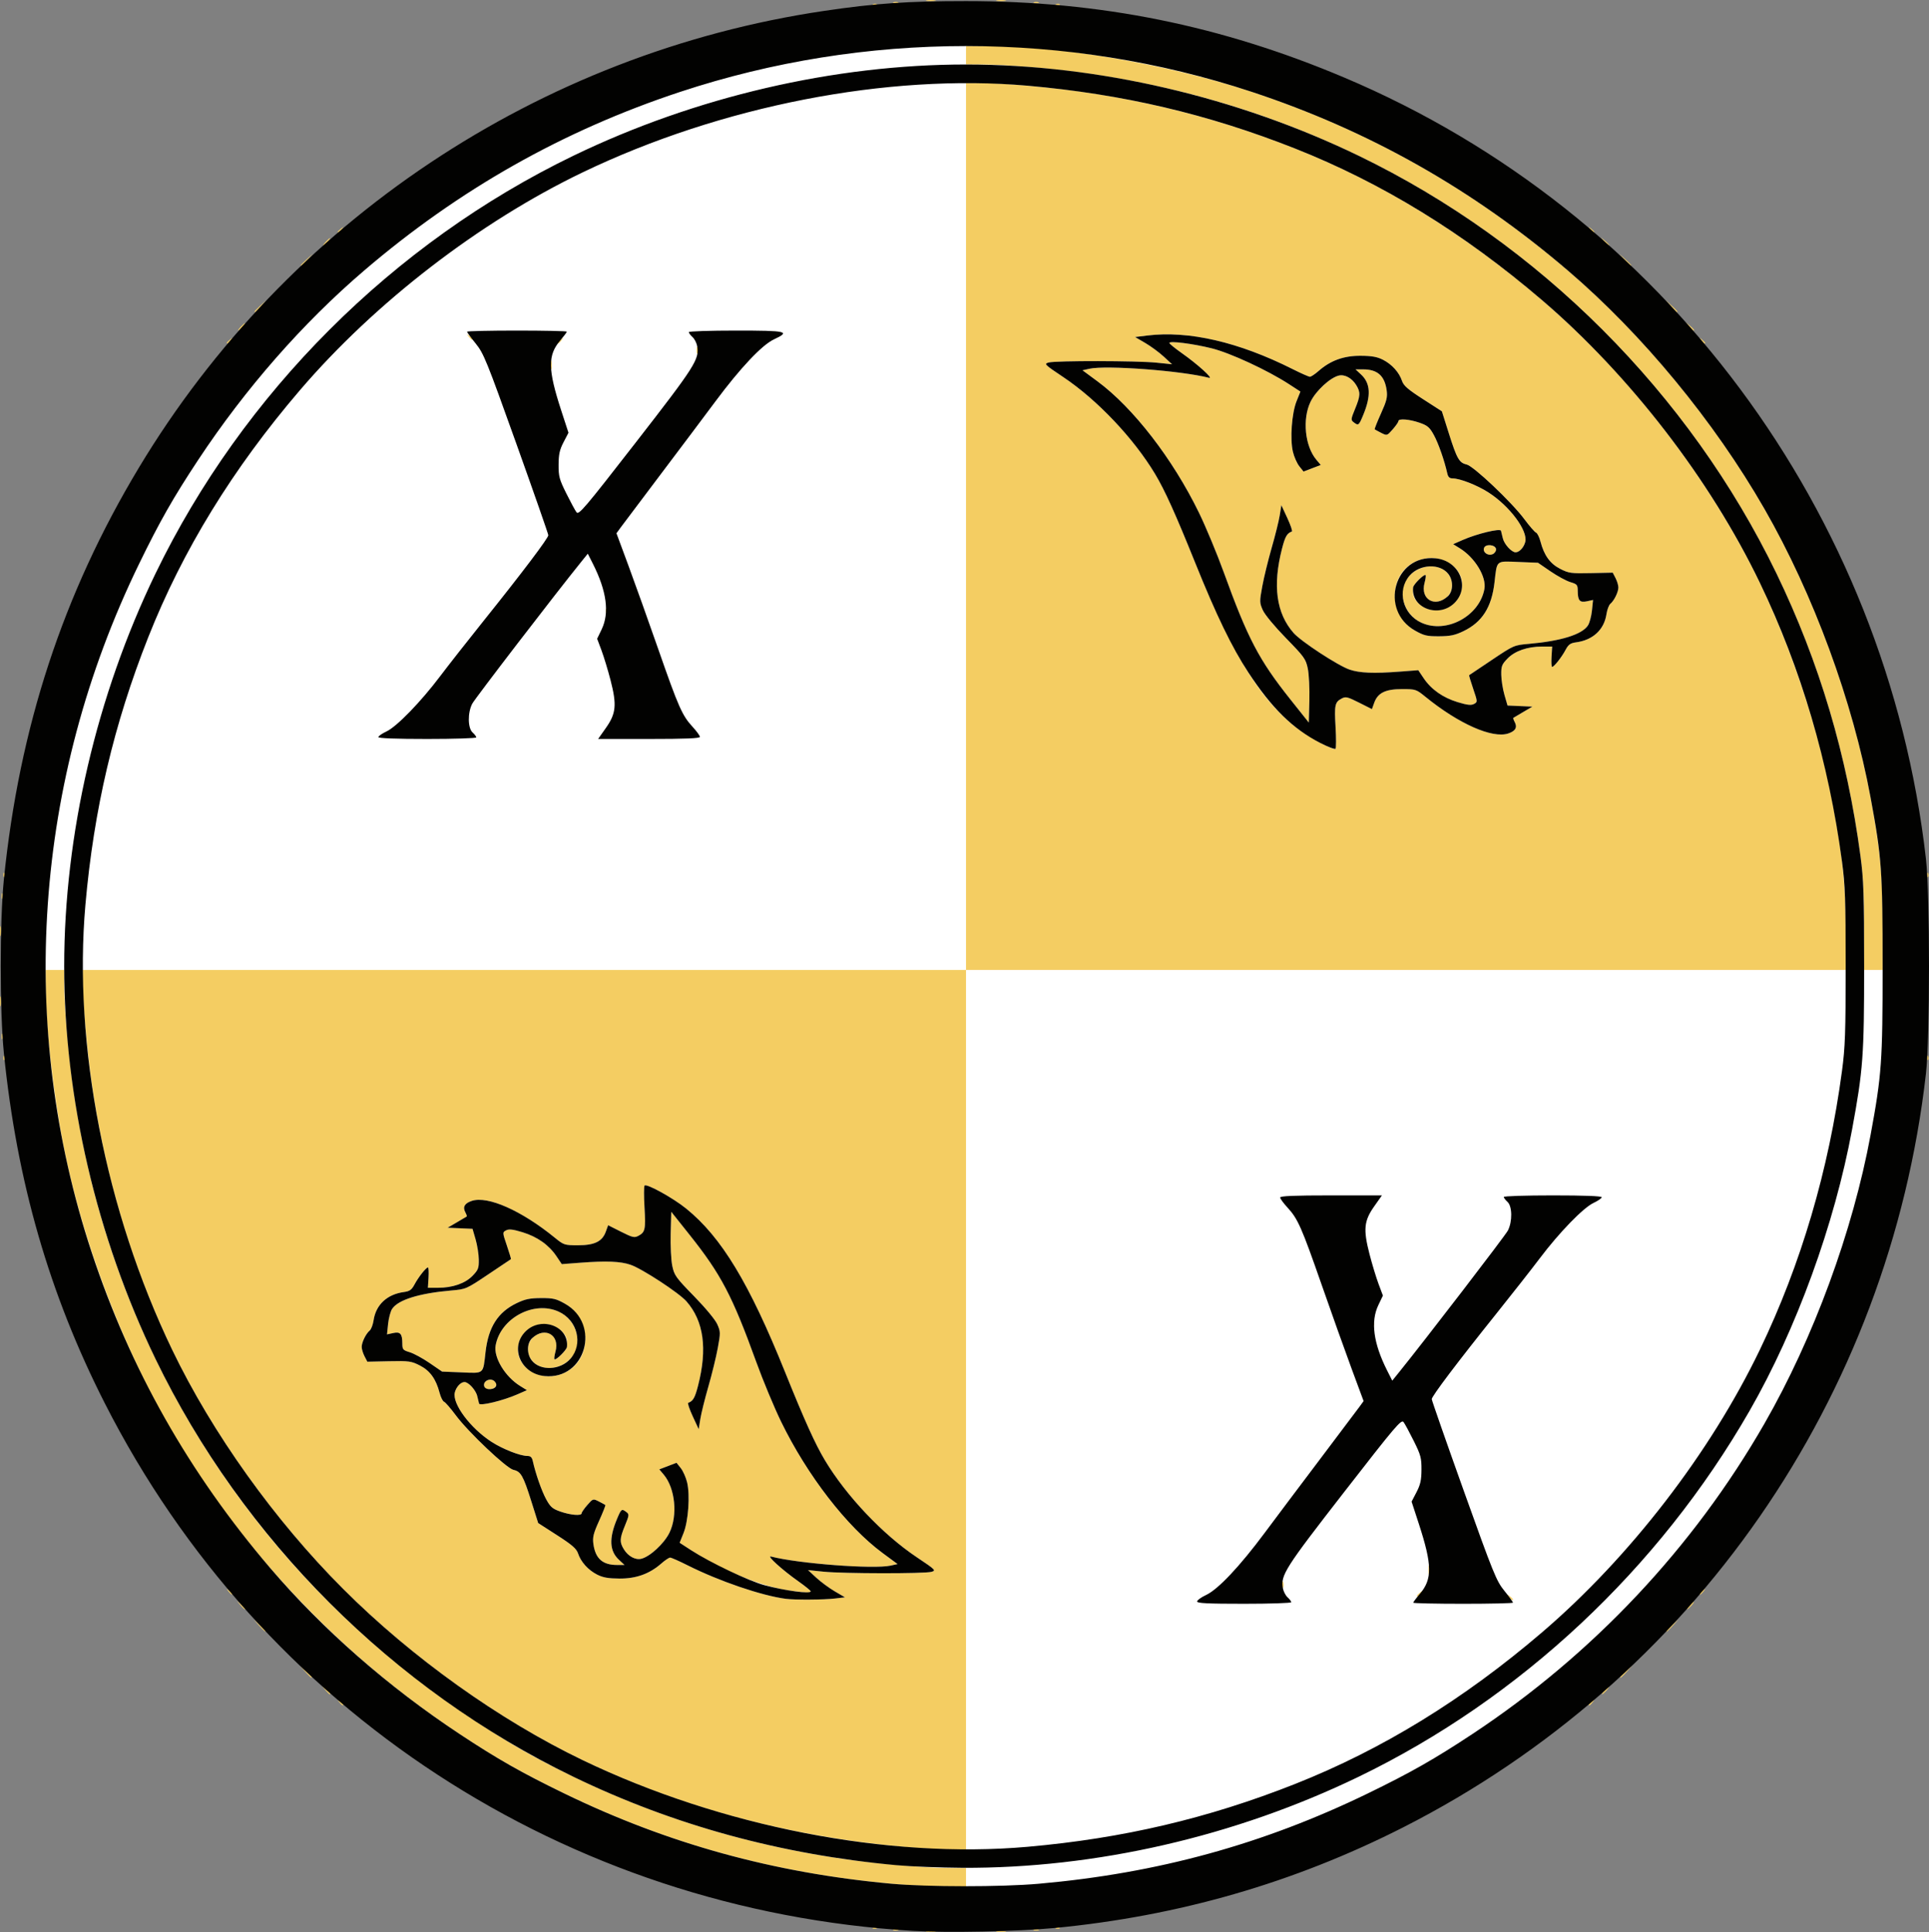 <?xml version="1.0" encoding="UTF-8" standalone="no"?>
<svg
   xmlns:dc="http://purl.org/dc/elements/1.1/"
   xmlns:cc="http://creativecommons.org/ns#"
   xmlns:rdf="http://www.w3.org/1999/02/22-rdf-syntax-ns#"
   xmlns:svg="http://www.w3.org/2000/svg"
   xmlns="http://www.w3.org/2000/svg"
   xmlns:sodipodi="http://sodipodi.sourceforge.net/DTD/sodipodi-0.dtd"
   xmlns:inkscape="http://www.inkscape.org/namespaces/inkscape"
   version="1.1"
   id="svg2"
   width="1043.825"
   height="1045.612"
   viewBox="0 0 1043.825 1045.612"
   sodipodi:docname="Goldenrock.svg"
   inkscape:version="1.0.1 (3bc2e813f5, 2020-09-07)">
  <rect x="0" y="0" width="1043.825" height="1045.612" fill="#808080" stroke="none"/>
  <defs
     id="defs6" />
  <sodipodi:namedview
     pagecolor="#ffffff"
     bordercolor="#666666"
     borderopacity="1"
     objecttolerance="10"
     gridtolerance="10"
     guidetolerance="10"
     inkscape:pageopacity="0"
     inkscape:pageshadow="2"
     inkscape:window-width="1920"
     inkscape:window-height="1057"
     id="namedview4"
     showgrid="false"
     inkscape:pagecheckerboard="true"
     inkscape:zoom="0.49"
     inkscape:cx="519.72764"
     inkscape:cy="511.8845"
     inkscape:window-x="-8"
     inkscape:window-y="-8"
     inkscape:window-maximized="1"
     inkscape:current-layer="g10" />
  <g
     inkscape:groupmode="layer"
     inkscape:label="Image"
     id="g10"
     transform="translate(-230.272,-238.115)">
    <circle
       style="fill:#ffffff;fill-rule:evenodd"
       id="path20"
       cx="753"
       cy="763"
       r="507.898" />
    <g
       id="g14">
      <path
         style="fill:#f4cd62"
         d="m 731.75,1283.294 c 1.238,-0.238 3.263,-0.238 4.5,0 1.238,0.238 0.225,0.433 -2.25,0.433 -2.475,0 -3.487,-0.195 -2.25,-0.433 z m 38,0 c 1.238,-0.238 3.263,-0.238 4.5,0 1.238,0.238 0.225,0.433 -2.25,0.433 -2.475,0 -3.487,-0.195 -2.25,-0.433 z m -56,-0.957 c 0.688,-0.277 1.812,-0.277 2.5,0 0.688,0.277 0.125,0.504 -1.25,0.504 -1.375,0 -1.938,-0.227 -1.25,-0.504 z m 76,0 c 0.688,-0.277 1.812,-0.277 2.5,0 0.688,0.277 0.125,0.504 -1.25,0.504 -1.375,0 -1.938,-0.227 -1.25,-0.504 z m -86.938,-1.021 c 0.722,-0.289 1.584,-0.253 1.917,0.079 0.332,0.332 -0.258,0.569 -1.312,0.525 -1.165,-0.048 -1.402,-0.285 -0.604,-0.604 z m 99,0 c 0.722,-0.289 1.584,-0.253 1.917,0.079 0.332,0.332 -0.258,0.569 -1.312,0.525 -1.165,-0.048 -1.402,-0.285 -0.604,-0.604 z M 712.5,1257.477 c -63.696,-5.85 -120.995,-21.675 -177,-48.883 -23.016,-11.182 -36.098,-18.615 -56.5,-32.106 C 413.793,1133.372 359.491,1075.655 320.949,1008.5 295.414,964.006 274.502,908.132 264.575,857.875 259.192,830.617 255.015,793.685 255.005,773.25 L 255,763 h 5 5 l 0.005,8.75 c 0.007,11.417 2.442,38.775 5.027,56.466 20.554,140.687 97.518,261.95 215.968,340.273 20.091,13.285 33.573,20.978 54.5,31.1 45.718,22.113 94.167,36.912 145.284,44.38 18.254,2.667 45.159,5.02 57.466,5.027 l 9.75,0.01 v 5 5 l -13.25,-0.118 c -7.287,-0.065 -19.55,-0.697 -27.25,-1.404 z m 6,-20 c -61.783,-5.675 -120.222,-21.516 -173,-46.897 -45.128,-21.702 -92.456,-55.537 -129.5,-92.581 C 378.956,1060.956 345.121,1013.628 323.419,968.5 302.19,924.355 287.36,875.382 280.032,825.216 277.583,808.457 275.012,780.341 275.005,770.25 L 275,763 H 514 753 V 523 283 l 8.25,0.005 c 10.973,0.007 38.573,2.485 55.966,5.027 50.166,7.329 99.139,22.158 143.284,43.388 45.128,21.702 92.456,55.537 129.5,92.581 37.044,37.044 70.879,84.372 92.581,129.5 17.927,37.279 32.407,81.627 39.907,122.223 5.037,27.269 6.513,42.08 6.513,65.394 v 21.884 H 991 753 V 1001 1239 l -10.25,-0.118 c -5.638,-0.065 -16.55,-0.697 -24.25,-1.404 z m -36.5,-134.326 5.5,-0.651 -5.5,-3.222 c -3.025,-1.772 -7.525,-5.088 -10,-7.37 l -4.5,-4.147 8.5,0.87 c 10.439,1.068 54.458,1.131 58.268,0.083 2.645,-0.727 2.29,-1.081 -7.93,-7.915 -18.33,-12.257 -38.09,-33.12 -49.675,-52.448 -5.253,-8.764 -11.015,-21.517 -21.618,-47.85 -19.354,-48.065 -34.348,-72.856 -53.422,-88.327 -7.174,-5.819 -21.531,-13.75 -22.578,-12.473 -0.361,0.44 -0.369,5.75 -0.018,11.8 0.691,11.925 0.372,13.414 -3.298,15.378 -2.167,1.16 -3.174,0.923 -9.404,-2.215 l -6.977,-3.513 -1.264,3.494 c -1.923,5.318 -6.097,7.35 -15.084,7.341 -7.283,-0.007 -7.644,-0.125 -12.5,-4.08 -18.023,-14.683 -36.275,-22.785 -44.908,-19.936 -3.916,1.292 -5.053,3.299 -3.507,6.188 0.593,1.107 0.928,2.12 0.746,2.25 -0.182,0.13 -2.581,1.554 -5.331,3.164 l -5,2.928 6.735,0.295 6.735,0.295 1.657,5.698 c 0.911,3.134 1.691,8.054 1.732,10.933 0.067,4.659 -0.302,5.624 -3.365,8.784 -4.015,4.143 -10.812,6.495 -18.769,6.495 h -5.411 l 0.343,-5.501 c 0.188,-3.026 0.045,-5.501 -0.319,-5.5 -1.023,0.002 -5.127,5.198 -7.258,9.189 -1.567,2.935 -2.615,3.688 -5.713,4.103 -9.1,1.221 -15.168,6.854 -16.427,15.25 -0.362,2.417 -1.315,4.939 -2.116,5.604 C 428.278,959.844 426,964.508 426,967 c 0,1.155 0.686,3.426 1.525,5.048 l 1.525,2.949 11.725,-0.248 c 10.871,-0.23 12.09,-0.062 16.725,2.311 5.458,2.793 8.697,7.287 10.65,14.776 0.622,2.384 1.706,4.556 2.409,4.826 0.703,0.27 3.57,3.572 6.37,7.338 6.807,9.154 27.463,28.709 31.19,29.527 4.002,0.879 5.274,3.106 9.599,16.805 l 3.781,11.975 10.245,6.597 c 8.165,5.258 10.467,7.262 11.336,9.872 1.53,4.592 5.457,8.948 10.295,11.417 3.142,1.603 6.03,2.116 12.124,2.151 9.069,0.052 16.234,-2.537 22.678,-8.194 1.973,-1.732 4.099,-3.149 4.727,-3.149 0.627,0 4.843,1.862 9.368,4.138 17.123,8.613 40.138,16.47 53.228,18.172 4.892,0.636 20.578,0.542 26.5,-0.159 z m -23.678,-4.209 c -15.187,-1.978 -36.893,-10.781 -54.053,-21.921 l -6.231,-4.045 2.095,-5.238 c 2.609,-6.523 3.602,-20.506 1.947,-27.405 -0.65,-2.711 -2.206,-6.212 -3.456,-7.781 l -2.274,-2.852 -4.656,1.778 -4.656,1.778 2.39,2.841 c 6.215,7.386 7.664,22.106 3.095,31.444 -2.86,5.845 -10.475,12.906 -15.197,14.092 -3.212,0.806 -7.164,-1.332 -9.486,-5.133 -2.386,-3.905 -2.293,-5.784 0.641,-12.921 2.274,-5.531 2.322,-6.006 0.726,-7.218 -2.558,-1.944 -2.763,-1.788 -5.126,3.889 -4.336,10.421 -4.004,17.153 1.081,21.902 l 3.048,2.848 h -4.059 c -7.816,0 -11.705,-3.454 -12.788,-11.357 -0.502,-3.665 5.2e-4,-5.7 3.109,-12.584 2.039,-4.517 3.555,-8.345 3.367,-8.508 -0.187,-0.163 -1.764,-1.02 -3.504,-1.905 -3.148,-1.6 -3.178,-1.591 -6.25,1.908 -1.698,1.934 -3.087,3.95 -3.087,4.481 0,1.486 -5.945,1.004 -11.5,-0.933 -4.259,-1.484 -5.397,-2.47 -7.68,-6.642 -2.449,-4.476 -5.717,-13.816 -7.248,-20.71 -0.452,-2.036 -1.214,-2.75 -2.935,-2.75 -3.88,0 -13.146,-3.624 -19.252,-7.53 -11.54,-7.382 -21.531,-20.767 -20.014,-26.813 0.756,-3.012 3.209,-5.657 5.246,-5.657 2.205,0 6.216,4.439 6.926,7.664 0.343,1.56 0.783,3.36 0.976,4 0.432,1.43 12.92,-1.581 20.699,-4.99 l 5.175,-2.268 -3.627,-2.241 c -8.2,-5.068 -14.48,-15.475 -13.284,-22.017 2.693,-14.739 20.657,-24.355 34.096,-18.251 7.033,3.194 11.35,11.341 9.954,18.784 -1.482,7.901 -10.786,13.469 -18.807,11.254 -10.015,-2.765 -10.423,-16.001 -0.569,-18.446 5.712,-1.417 9.509,3.515 7.713,10.02 -0.559,2.023 -0.801,3.894 -0.538,4.156 0.748,0.748 6.55,-4.991 6.738,-6.665 0.424,-3.793 -0.264,-5.922 -2.703,-8.361 -7.562,-7.562 -20.575,-4.006 -23.373,6.387 -3.2,11.883 10.464,21.508 23.478,16.538 15.923,-6.081 16.859,-29.287 1.53,-37.936 -4.825,-2.722 -6.417,-3.097 -13,-3.062 -6.071,0.033 -8.585,0.562 -13.184,2.777 -10.121,4.876 -15.251,12.939 -16.792,26.397 -1.399,12.22 -0.603,11.54 -12.923,11.04 L 469.5,980.351 l -6.783,-4.646 c -3.731,-2.555 -8.568,-5.18 -10.75,-5.834 -3.661,-1.097 -3.968,-1.466 -3.982,-4.78 -0.022,-5.233 -1.108,-6.443 -5.011,-5.586 l -3.276,0.72 0.587,-5.69 c 0.323,-3.13 1.298,-6.775 2.166,-8.1 3.223,-4.918 14.618,-8.465 32.05,-9.976 7.931,-0.687 8.104,-0.763 20,-8.736 6.6,-4.424 12.112,-8.12 12.248,-8.214 0.136,-0.094 -0.849,-3.396 -2.189,-7.337 -2.424,-7.127 -2.426,-7.172 -0.424,-8.244 1.54,-0.824 3.626,-0.588 8.873,1.006 7.966,2.419 14.28,6.875 18.366,12.959 l 2.891,4.304 10.118,-0.766 c 14.023,-1.062 21.588,-0.756 27.039,1.094 6.246,2.121 26.272,15.221 30.323,19.835 9.359,10.662 11.41,25.602 6.263,45.612 -1.697,6.597 -2.707,8.36 -5.319,9.283 -0.446,0.158 0.646,3.427 2.426,7.266 l 3.237,6.98 0.882,-5.5 c 0.485,-3.025 2.446,-10.929 4.358,-17.564 1.912,-6.635 4.197,-15.989 5.078,-20.786 1.525,-8.305 1.512,-8.923 -0.274,-12.936 -1.086,-2.439 -6.366,-8.812 -12.534,-15.129 -9.918,-10.157 -10.739,-11.303 -11.818,-16.5 -0.638,-3.072 -1.021,-10.901 -0.852,-17.399 l 0.308,-11.814 10,12.563 c 16.929,21.268 23.048,32.937 35.948,68.566 3.684,10.175 9.769,24.8 13.521,32.5 14.18,29.1 35.545,56.733 54.925,71.041 l 8.071,5.959 -3.733,0.834 c -9.078,2.028 -49.857,-1.06 -64.733,-4.903 -2.681,-0.693 6.092,7.268 14.693,13.332 3.696,2.606 6.74,5.075 6.763,5.488 0.05,0.868 -2.073,0.807 -10.635,-0.308 z M 492.332,988.422 c -0.94,-2.451 2.325,-4.676 4.867,-3.316 2.734,1.463 1.845,4.329 -1.463,4.711 -1.873,0.216 -2.956,-0.228 -3.404,-1.395 z M 952.974,631.5 c -0.691,-11.925 -0.372,-13.414 3.298,-15.378 2.167,-1.16 3.174,-0.923 9.404,2.215 l 6.977,3.513 1.264,-3.494 c 1.923,-5.318 6.097,-7.35 15.084,-7.341 7.283,0.007 7.644,0.125 12.5,4.08 18.023,14.683 36.275,22.785 44.908,19.936 3.916,-1.292 5.053,-3.299 3.507,-6.188 -0.593,-1.107 -0.928,-2.12 -0.746,-2.25 0.182,-0.13 2.581,-1.554 5.331,-3.164 l 5,-2.928 -6.735,-0.295 -6.735,-0.295 -1.657,-5.698 c -0.911,-3.134 -1.691,-8.054 -1.732,-10.933 -0.067,-4.659 0.302,-5.624 3.365,-8.784 4.015,-4.142 10.812,-6.495 18.769,-6.495 h 5.411 l -0.343,5.501 c -0.188,3.026 -0.045,5.501 0.319,5.5 1.023,-0.002 5.127,-5.198 7.258,-9.189 1.567,-2.935 2.615,-3.688 5.713,-4.103 9.1,-1.221 15.168,-6.854 16.427,-15.25 0.362,-2.417 1.315,-4.939 2.116,-5.604 2.047,-1.699 4.325,-6.363 4.325,-8.855 0,-1.155 -0.686,-3.426 -1.525,-5.048 l -1.525,-2.949 -11.725,0.248 c -10.871,0.23 -12.089,0.062 -16.725,-2.311 -5.458,-2.793 -8.697,-7.287 -10.65,-14.776 -0.622,-2.384 -1.706,-4.556 -2.409,-4.826 -0.703,-0.27 -3.57,-3.572 -6.37,-7.338 -6.807,-9.154 -27.463,-28.709 -31.19,-29.527 -4.002,-0.879 -5.274,-3.106 -9.599,-16.805 l -3.781,-11.975 -10.245,-6.597 c -8.165,-5.257 -10.467,-7.262 -11.336,-9.872 -1.53,-4.592 -5.457,-8.948 -10.295,-11.417 -3.142,-1.604 -6.03,-2.116 -12.124,-2.151 -9.069,-0.052 -16.234,2.537 -22.678,8.194 C 941.85,440.583 939.723,442 939.096,442 c -0.627,0 -4.843,-1.862 -9.368,-4.139 C 900.53,423.175 873.429,416.924 851,419.701 l -6.5,0.805 5.5,3.219 c 3.025,1.771 7.525,5.086 10,7.367 l 4.5,4.147 -8.5,-0.87 c -10.439,-1.068 -54.458,-1.131 -58.268,-0.084 -2.645,0.727 -2.29,1.081 7.93,7.915 18.33,12.257 38.09,33.12 49.675,52.448 5.253,8.765 11.015,21.517 21.618,47.851 19.354,48.065 34.348,72.856 53.422,88.327 7.174,5.819 21.531,13.75 22.578,12.473 0.361,-0.44 0.369,-5.75 0.018,-11.8 z M 928.5,616.566 C 911.571,595.298 905.452,583.629 892.552,548 c -3.684,-10.175 -9.769,-24.8 -13.521,-32.5 -14.18,-29.1 -35.545,-56.733 -54.925,-71.041 l -8.071,-5.959 3.733,-0.834 c 9.078,-2.028 49.857,1.061 64.733,4.903 2.681,0.693 -6.092,-7.268 -14.693,-13.332 -3.696,-2.606 -6.74,-5.088 -6.763,-5.516 -0.07,-1.263 12.718,0.355 22.957,2.905 10.032,2.498 30.163,11.832 41.731,19.348 l 6.231,4.048 -2.095,5.238 c -2.609,6.523 -3.602,20.506 -1.947,27.405 0.65,2.711 2.206,6.212 3.456,7.781 l 2.274,2.852 4.656,-1.778 4.656,-1.778 -2.39,-2.84 c -6.215,-7.386 -7.664,-22.106 -3.095,-31.444 2.86,-5.845 10.475,-12.906 15.197,-14.092 3.212,-0.806 7.164,1.332 9.486,5.133 2.386,3.905 2.293,5.784 -0.641,12.921 -2.274,5.531 -2.322,6.006 -0.726,7.218 2.558,1.944 2.763,1.788 5.126,-3.889 4.336,-10.421 4.004,-17.153 -1.081,-21.902 L 963.788,438 h 4.059 c 7.816,0 11.705,3.454 12.788,11.357 0.502,3.665 -5.2e-4,5.7 -3.109,12.584 -2.039,4.517 -3.555,8.345 -3.367,8.509 0.187,0.163 1.764,1.02 3.504,1.905 3.148,1.6 3.178,1.591 6.25,-1.908 1.698,-1.934 3.087,-3.95 3.087,-4.481 0,-1.486 5.945,-1.004 11.5,0.933 4.258,1.484 5.397,2.469 7.68,6.642 2.449,4.476 5.717,13.816 7.247,20.71 0.452,2.036 1.214,2.75 2.935,2.75 3.881,0 13.146,3.624 19.252,7.53 11.54,7.382 21.531,20.768 20.014,26.813 -0.756,3.012 -3.209,5.657 -5.246,5.657 -2.205,0 -6.216,-4.439 -6.926,-7.664 -0.343,-1.56 -0.783,-3.36 -0.976,-4 -0.432,-1.43 -12.92,1.581 -20.699,4.99 l -5.175,2.268 3.627,2.241 c 8.2,5.068 14.48,15.475 13.284,22.017 -2.693,14.739 -20.657,24.355 -34.096,18.251 -7.033,-3.194 -11.35,-11.341 -9.954,-18.784 1.482,-7.901 10.786,-13.469 18.807,-11.254 10.015,2.765 10.423,16.001 0.569,18.446 -5.712,1.417 -9.509,-3.515 -7.713,-10.02 0.559,-2.023 0.801,-3.894 0.538,-4.156 -0.749,-0.748 -6.55,4.991 -6.738,6.665 -0.424,3.791 0.263,5.921 2.693,8.351 7.572,7.572 20.583,4.024 23.384,-6.377 3.2,-11.883 -10.464,-21.508 -23.478,-16.538 -15.923,6.081 -16.859,29.287 -1.53,37.936 4.825,2.722 6.417,3.097 13,3.062 6.071,-0.033 8.585,-0.562 13.184,-2.777 10.121,-4.876 15.251,-12.939 16.792,-26.397 1.399,-12.22 0.603,-11.54 12.923,-11.04 l 10.602,0.43 6.783,4.646 c 3.731,2.555 8.568,5.18 10.75,5.834 3.66,1.097 3.968,1.466 3.982,4.78 0.022,5.233 1.108,6.443 5.011,5.586 l 3.276,-0.72 -0.587,5.69 c -0.323,3.13 -1.298,6.775 -2.166,8.1 -3.223,4.918 -14.618,8.465 -32.05,9.976 -7.931,0.687 -8.104,0.763 -20,8.736 -6.6,4.424 -12.111,8.12 -12.248,8.214 -0.136,0.094 0.849,3.396 2.189,7.337 2.424,7.127 2.426,7.172 0.424,8.244 -1.54,0.824 -3.626,0.588 -8.873,-1.006 -7.966,-2.419 -14.28,-6.875 -18.366,-12.959 l -2.891,-4.304 -10.118,0.766 c -14.023,1.062 -21.588,0.756 -27.039,-1.094 -6.246,-2.121 -26.272,-15.221 -30.323,-19.835 -9.359,-10.662 -11.41,-25.602 -6.263,-45.612 1.697,-6.597 2.707,-8.36 5.319,-9.283 0.446,-0.158 -0.646,-3.427 -2.426,-7.266 L 923.648,511.5 922.766,517 c -0.485,3.025 -2.446,10.929 -4.358,17.564 -1.912,6.635 -4.197,15.989 -5.078,20.786 -1.525,8.305 -1.512,8.923 0.274,12.936 1.086,2.439 6.366,8.812 12.534,15.129 9.918,10.157 10.739,11.303 11.818,16.5 0.638,3.072 1.021,10.901 0.852,17.399 L 938.5,629.128 Z m 105.976,-78.96 c -2.668,-1.951 -1.201,-4.822 2.26,-4.423 3.307,0.382 4.197,3.247 1.463,4.711 -1.39,0.744 -2.42,0.664 -3.723,-0.288 z M 413.872,1159.25 c -1.244,-1.586 -1.208,-1.621 0.378,-0.378 0.963,0.755 1.75,1.542 1.75,1.75 0,0.823 -0.821,0.293 -2.128,-1.372 z M 1090,1160.622 c 0,-0.208 0.787,-0.995 1.75,-1.75 1.586,-1.244 1.621,-1.208 0.378,0.378 -1.306,1.666 -2.128,2.196 -2.128,1.372 z M 406.405,1152.75 404.5,1150.5 l 2.25,1.905 c 1.238,1.048 2.25,2.06 2.25,2.25 0,0.8 -0.805,0.209 -2.595,-1.905 z M 1098.5,1153 c 0.996,-1.1 2.035,-2 2.31,-2 0.275,0 -0.315,0.9 -1.31,2 -0.996,1.1 -2.035,2 -2.31,2 -0.275,0 0.315,-0.9 1.31,-2 z m -703.063,-10.25 -2.937,-3.25 3.25,2.937 c 3.029,2.738 3.71,3.563 2.937,3.563 -0.172,0 -1.635,-1.462 -3.25,-3.25 z M 1107,1145.687 c 0,-0.172 1.462,-1.635 3.25,-3.25 l 3.25,-2.937 -2.937,3.25 c -2.738,3.03 -3.563,3.71 -3.563,2.937 z M 370.437,1117.75 367.5,1114.5 l 3.25,2.937 c 1.788,1.615 3.25,3.078 3.25,3.25 0,0.773 -0.825,0.092 -3.563,-2.937 z M 1132,1120.687 c 0,-0.172 1.462,-1.635 3.25,-3.25 l 3.25,-2.937 -2.937,3.25 c -2.738,3.03 -3.563,3.71 -3.563,2.937 z M 360.405,1106.75 358.5,1104.5 l 2.25,1.905 c 1.238,1.048 2.25,2.06 2.25,2.25 0,0.8 -0.805,0.209 -2.595,-1.905 z M 1144.5,1107 c 0.996,-1.1 2.035,-2 2.31,-2 0.275,0 -0.315,0.9 -1.31,2 -0.996,1.1 -2.035,2 -2.31,2 -0.275,0 0.315,-0.9 1.31,-2 z m -97.628,-4.75 c -1.244,-1.586 -1.208,-1.621 0.378,-0.378 0.963,0.755 1.75,1.542 1.75,1.75 0,0.823 -0.821,0.293 -2.128,-1.372 z M 997,1101.622 c 0,-0.208 0.787,-0.995 1.75,-1.75 1.586,-1.244 1.621,-1.208 0.378,0.378 -1.306,1.666 -2.128,2.196 -2.128,1.372 z M 353.872,1099.25 c -1.244,-1.586 -1.208,-1.621 0.378,-0.378 0.963,0.755 1.75,1.542 1.75,1.75 0,0.823 -0.821,0.293 -2.128,-1.372 z M 1150,1100.622 c 0,-0.208 0.787,-0.995 1.75,-1.75 1.586,-1.244 1.621,-1.208 0.378,0.378 -1.306,1.666 -2.128,2.196 -2.128,1.372 z M 924.195,1095.5 c 0.02,-1.65 0.244,-2.204 0.498,-1.231 0.254,0.973 0.237,2.323 -0.037,3 -0.274,0.677 -0.481,-0.119 -0.461,-1.769 z m 79.057,-8 c 0.011,-2.2 0.216,-2.982 0.455,-1.738 0.239,1.244 0.23,3.044 -0.02,4 -0.25,0.956 -0.446,-0.062 -0.435,-2.262 z M 973.079,954.417 c 0.048,-1.165 0.285,-1.402 0.604,-0.604 0.289,0.722 0.253,1.584 -0.079,1.917 -0.332,0.332 -0.569,-0.258 -0.525,-1.312 z m -741,-144 c 0.048,-1.165 0.285,-1.402 0.604,-0.604 0.289,0.722 0.253,1.584 -0.079,1.917 -0.332,0.332 -0.569,-0.258 -0.525,-1.312 z m 1041,0 c 0.048,-1.165 0.285,-1.402 0.604,-0.604 0.289,0.722 0.253,1.584 -0.079,1.917 -0.332,0.332 -0.569,-0.258 -0.525,-1.312 z M 231.158,799 c 0,-1.375 0.227,-1.938 0.504,-1.25 0.277,0.688 0.277,1.812 0,2.5 -0.277,0.688 -0.504,0.125 -0.504,-1.25 z m -0.886,-19 c 0,-2.475 0.195,-3.487 0.433,-2.25 0.238,1.238 0.238,3.263 0,4.5 -0.238,1.238 -0.433,0.225 -0.433,-2.25 z M 1239,739.616 c 0,-17.657 -0.486,-27.025 -1.984,-38.25 C 1229.731,646.765 1214.775,596.439 1191.589,548.5 1144.399,450.934 1063.066,369.601 965.5,322.412 919.782,300.299 871.333,285.5 820.216,278.032 801.962,275.365 775.057,273.011 762.75,273.005 L 753,273 v -5 -5 l 11.25,0.005 c 40.798,0.018 98.576,10.019 143.376,24.816 63.429,20.951 119.669,52.741 171.023,96.673 40.368,34.533 79.213,81.63 106.403,129.006 26.534,46.233 47.806,104.092 57.437,156.223 5.22,28.259 6.513,41.829 6.513,68.394 v 24.884 h -5 -5 V 739.616 Z M 230.272,742 c 0,-2.475 0.195,-3.487 0.433,-2.25 0.238,1.238 0.238,3.263 0,4.5 -0.238,1.238 -0.433,0.225 -0.433,-2.25 z m 0.886,-19 c 0,-1.375 0.227,-1.938 0.504,-1.25 0.277,0.688 0.277,1.812 0,2.5 -0.277,0.688 -0.504,0.125 -0.504,-1.25 z m 0.921,-11.583 c 0.048,-1.165 0.285,-1.402 0.604,-0.604 0.289,0.722 0.253,1.584 -0.079,1.917 -0.332,0.332 -0.569,-0.258 -0.525,-1.312 z m 1041,0 c 0.048,-1.165 0.285,-1.402 0.604,-0.604 0.289,0.722 0.253,1.584 -0.079,1.917 -0.332,0.332 -0.569,-0.258 -0.525,-1.312 z m -715,-143 c 0.048,-1.165 0.285,-1.402 0.604,-0.604 0.289,0.722 0.253,1.584 -0.079,1.917 -0.332,0.332 -0.569,-0.258 -0.525,-1.312 z M 528.252,435.5 c 0.011,-2.2 0.216,-2.982 0.455,-1.738 0.239,1.244 0.23,3.044 -0.02,4 -0.25,0.956 -0.446,-0.062 -0.435,-2.262 z m 78.943,-8 c 0.02,-1.65 0.244,-2.204 0.498,-1.231 0.254,0.973 0.237,2.323 -0.037,3 -0.274,0.677 -0.481,-0.119 -0.461,-1.769 z M 353,423.622 c 0,-0.208 0.787,-0.995 1.75,-1.75 1.586,-1.244 1.621,-1.208 0.378,0.378 C 353.821,423.916 353,424.445 353,423.622 Z m 179,0 c 0,-0.208 0.787,-0.995 1.75,-1.75 1.586,-1.244 1.621,-1.208 0.378,0.378 C 532.821,423.916 532,424.445 532,423.622 Z M 1150.872,422.25 c -1.244,-1.586 -1.208,-1.621 0.378,-0.378 1.666,1.306 2.196,2.128 1.372,2.128 -0.208,0 -0.995,-0.787 -1.75,-1.75 z m -667,-2 c -1.244,-1.586 -1.208,-1.621 0.378,-0.378 0.963,0.755 1.75,1.542 1.75,1.75 0,0.823 -0.821,0.293 -2.128,-1.372 z M 360.5,415 c 0.995,-1.1 2.035,-2 2.31,-2 0.275,0 -0.314,0.9 -1.31,2 -0.995,1.1 -2.035,2 -2.31,2 -0.275,0 0.314,-0.9 1.31,-2 z m 783.905,-0.25 -1.905,-2.25 2.25,1.905 c 2.114,1.79 2.705,2.595 1.905,2.595 -0.19,0 -1.202,-1.012 -2.25,-2.25 z M 368,406.687 c 0,-0.172 1.462,-1.635 3.25,-3.25 l 3.25,-2.937 -2.937,3.25 C 368.825,406.779 368,407.46 368,406.687 Z m 766.437,-2.937 -2.937,-3.25 3.25,2.937 c 3.03,2.738 3.71,3.563 2.937,3.563 -0.172,0 -1.635,-1.462 -3.25,-3.25 z M 393,381.687 c 0,-0.172 1.462,-1.635 3.25,-3.25 l 3.25,-2.937 -2.937,3.25 C 393.825,381.779 393,382.46 393,381.687 Z m 716.437,-2.937 -2.937,-3.25 3.25,2.937 c 3.03,2.738 3.71,3.563 2.937,3.563 -0.172,0 -1.635,-1.462 -3.25,-3.25 z M 406.5,369 c 0.995,-1.1 2.035,-2 2.31,-2 0.275,0 -0.314,0.9 -1.31,2 -0.995,1.1 -2.035,2 -2.31,2 -0.275,0 0.314,-0.9 1.31,-2 z m 691.905,-0.25 -1.905,-2.25 2.25,1.905 c 2.114,1.79 2.705,2.595 1.905,2.595 -0.19,0 -1.202,-1.012 -2.25,-2.25 z M 413,363.622 c 0,-0.208 0.787,-0.995 1.75,-1.75 1.586,-1.244 1.621,-1.208 0.378,0.378 C 413.821,363.916 413,364.445 413,363.622 Z M 1090.872,362.25 c -1.244,-1.586 -1.208,-1.621 0.378,-0.378 0.963,0.755 1.75,1.542 1.75,1.75 0,0.823 -0.821,0.293 -2.128,-1.372 z M 702.812,240.317 c 0.722,-0.289 1.584,-0.253 1.917,0.079 0.332,0.332 -0.258,0.569 -1.312,0.525 -1.165,-0.048 -1.402,-0.285 -0.604,-0.604 z m 99,0 c 0.722,-0.289 1.584,-0.253 1.917,0.079 0.332,0.332 -0.258,0.569 -1.312,0.525 -1.165,-0.048 -1.402,-0.285 -0.604,-0.604 z M 713.75,239.338 c 0.688,-0.277 1.812,-0.277 2.5,0 0.688,0.277 0.125,0.504 -1.25,0.504 -1.375,0 -1.938,-0.227 -1.25,-0.504 z m 76,0 c 0.688,-0.277 1.812,-0.277 2.5,0 0.688,0.277 0.125,0.504 -1.25,0.504 -1.375,0 -1.938,-0.227 -1.25,-0.504 z m -58,-1.043 c 1.238,-0.238 3.263,-0.238 4.5,0 1.238,0.238 0.225,0.433 -2.25,0.433 -2.475,0 -3.487,-0.195 -2.25,-0.433 z m 38,0 c 1.238,-0.238 3.263,-0.238 4.5,0 1.238,0.238 0.225,0.433 -2.25,0.433 -2.475,0 -3.487,-0.195 -2.25,-0.433 z"
         id="path18" />
      <path
         style="fill:#020201"
         d="M 724.302,1283.003 C 536.717,1271.796 371.577,1163.984 286.986,997.5 256.914,938.315 239.388,877.502 232.373,808 c -2.283,-22.617 -2.283,-71.383 0,-94 8.302,-82.256 32.012,-154.559 73.069,-222.824 80.138,-133.246 216.688,-224.304 370.615,-247.143 27.639,-4.101 45.33,-5.325 76.943,-5.325 72.801,0 138.001,13.186 204.773,41.415 172.658,72.992 293.274,235.077 314.686,422.878 2.186,19.171 2.186,96.829 0,116 -20.031,175.69 -125.754,328.137 -282.958,408.014 -58.988,29.972 -121.573,48.033 -188.656,54.442 -19.719,1.884 -57.97,2.657 -76.543,1.548 z m 68.039,-25.499 c 64.29,-5.671 121.468,-21.368 178.159,-48.91 23.016,-11.182 36.098,-18.615 56.5,-32.106 65.207,-43.117 119.509,-100.833 158.051,-167.989 26.534,-46.233 47.806,-104.092 57.437,-156.223 C 1248.496,819.75 1249,812.691 1249,761 c 0,-51.691 -0.504,-58.75 -6.513,-91.277 -9.63,-52.131 -30.902,-109.989 -57.437,-156.223 -27.19,-47.376 -66.034,-94.472 -106.403,-129.006 -51.354,-43.932 -107.594,-75.722 -171.023,-96.673 -100.05,-33.047 -209.201,-33.047 -309.251,0 -63.429,20.951 -119.669,52.741 -171.023,96.673 -33.269,28.46 -64.262,63.823 -89.84,102.506 -13.491,20.402 -20.924,33.484 -32.106,56.5 -56.878,117.076 -66,249.765 -25.584,372.126 20.951,63.429 52.741,119.669 96.673,171.023 28.46,33.269 63.823,64.262 102.506,89.84 20.402,13.491 33.484,20.924 56.5,32.106 56.005,27.208 113.304,43.033 177,48.883 19.666,1.806 59.519,1.819 79.841,0.027 z M 715.5,1247.477 c -62.752,-5.763 -120.677,-21.614 -175,-47.889 C 442.934,1152.399 361.601,1071.066 314.412,973.5 282.495,907.512 265.01,832.299 265.01,761 c 0,-71.299 17.485,-146.512 49.401,-212.5 C 361.601,450.934 442.934,369.601 540.5,322.412 606.488,290.495 681.701,273.01 753,273.01 c 71.299,0 146.512,17.485 212.5,49.401 97.566,47.19 178.899,128.522 226.089,226.088 23.187,47.939 38.142,98.265 45.428,152.866 1.727,12.945 1.984,20.652 1.984,59.634 0,48.375 -0.571,56.115 -6.513,88.277 -9.49,51.372 -30.22,108.294 -55.436,152.223 -49.121,85.574 -124.121,155.801 -211.552,198.089 -66.896,32.355 -142.244,49.669 -214.5,49.288 -11.825,-0.062 -27.8,-0.692 -35.5,-1.399 z m 70.841,-9.973 c 51.542,-4.547 97.624,-15.37 144.659,-33.974 47.057,-18.614 91.243,-45.734 133.648,-82.03 47.535,-40.687 91.105,-97.212 117.933,-153 22.299,-46.371 37.278,-97.225 44.435,-150.866 C 1228.726,804.824 1229,796.99 1229,761 c 0,-35.99 -0.274,-43.824 -1.984,-56.634 -7.158,-53.641 -22.136,-104.496 -44.435,-150.866 -26.828,-55.788 -70.398,-112.313 -117.933,-153 C 1022.243,364.204 978.057,337.084 931,318.47 883.965,299.865 837.883,289.042 786.341,284.496 710.614,277.815 620.429,295.386 545.5,331.419 489.712,358.247 433.187,401.817 392.5,449.352 356.204,491.757 329.084,535.943 310.47,583 c -18.605,47.035 -29.428,93.117 -33.974,144.659 -6.68,75.728 10.89,165.912 46.923,240.841 21.702,45.128 55.537,92.456 92.581,129.5 37.044,37.044 84.372,70.879 129.5,92.581 74.799,35.97 165.245,53.592 240.841,46.923 z M 878.041,1104.75 c 0.022,-0.688 2.241,-2.281 4.931,-3.542 6.448,-3.022 18.199,-15.494 31.659,-33.6 5.768,-7.759 19.157,-25.583 29.753,-39.608 10.596,-14.025 20.278,-26.894 21.516,-28.597 l 2.25,-3.097 -6.447,-17.403 C 958.158,969.331 950.863,948.9 945.493,933.5 934.569,902.175 932.573,897.662 926.937,891.548 924.772,889.199 923,886.764 923,886.138 923,885.315 930.616,885 950.534,885 h 27.534 l -4.173,5.918 c -5.538,7.853 -5.999,12.468 -2.575,25.761 1.404,5.451 3.616,12.753 4.916,16.229 l 2.363,6.319 -2.464,5.137 c -4.269,8.898 -2.683,20.707 4.758,35.421 l 2.765,5.469 3.537,-4.377 c 14.191,-17.561 57.572,-74.043 59.017,-76.838 2.519,-4.876 2.406,-13.169 -0.212,-15.539 -1.1,-0.995 -2,-2.19 -2,-2.655 0,-0.465 11.925,-0.845 26.5,-0.845 16.909,0 26.5,0.36 26.5,0.995 0,0.547 -1.995,1.933 -4.433,3.079 -5.563,2.615 -18.517,15.96 -29.05,29.926 -4.355,5.775 -15.027,19.372 -23.715,30.216 -20.831,25.998 -34.807,44.501 -34.777,46.04 0.013,0.684 7.81,23.005 17.326,49.601 16.109,45.023 17.624,48.755 21.976,54.131 2.571,3.176 4.675,6.053 4.675,6.394 0,0.34 -12.15,0.619 -27,0.619 -14.85,0 -27,-0.266 -27,-0.591 0,-0.325 1.582,-2.439 3.514,-4.697 6.892,-8.051 6.793,-15.677 -0.495,-38.022 l -3.907,-11.979 2.653,-5.106 c 2.119,-4.078 2.661,-6.528 2.694,-12.175 0.037,-6.335 -0.394,-7.945 -4.148,-15.5 -2.304,-4.637 -4.794,-9.248 -5.534,-10.245 -1.218,-1.644 -4.243,1.917 -32.207,37.911 -32.008,41.199 -34.385,44.934 -33.097,52.016 0.311,1.712 1.457,3.919 2.546,4.905 1.089,0.986 1.98,2.172 1.98,2.637 0,0.465 -11.475,0.845 -25.5,0.845 -19.755,0 -25.491,-0.282 -25.459,-1.25 z M 655.5,1103.31 c -13.09,-1.702 -36.105,-9.559 -53.228,-18.172 -4.525,-2.276 -8.741,-4.138 -9.368,-4.138 -0.627,0 -2.754,1.417 -4.727,3.149 -6.443,5.657 -13.608,8.246 -22.678,8.194 -6.094,-0.035 -8.982,-0.547 -12.124,-2.151 -4.838,-2.469 -8.765,-6.825 -10.295,-11.417 -0.869,-2.61 -3.171,-4.615 -11.336,-9.872 l -10.245,-6.597 -3.781,-11.975 c -4.326,-13.699 -5.598,-15.926 -9.599,-16.805 -3.727,-0.819 -24.383,-20.374 -31.19,-29.527 -2.8,-3.766 -5.667,-7.068 -6.37,-7.338 -0.703,-0.27 -1.787,-2.442 -2.409,-4.826 -1.953,-7.489 -5.192,-11.983 -10.65,-14.776 -4.636,-2.372 -5.854,-2.541 -16.725,-2.311 l -11.725,0.248 -1.525,-2.949 C 426.686,970.426 426,968.155 426,967 c 0,-2.492 2.278,-7.156 4.325,-8.855 0.801,-0.665 1.754,-3.187 2.116,-5.604 1.259,-8.397 7.327,-14.03 16.427,-15.25 3.098,-0.415 4.146,-1.169 5.713,-4.103 2.13,-3.991 6.234,-9.187 7.258,-9.189 0.364,-7.5e-4 0.507,2.474 0.319,5.5 L 461.815,935 h 5.411 c 7.956,0 14.754,-2.352 18.769,-6.495 3.062,-3.16 3.432,-4.124 3.365,-8.784 -0.042,-2.879 -0.821,-7.799 -1.732,-10.933 l -1.657,-5.698 -6.735,-0.295 L 472.5,902.5 l 5,-2.928 c 2.75,-1.61 5.149,-3.034 5.331,-3.164 0.182,-0.13 -0.154,-1.142 -0.746,-2.25 -1.546,-2.889 -0.409,-4.896 3.507,-6.188 8.633,-2.849 26.885,5.253 44.908,19.936 4.856,3.956 5.217,4.074 12.5,4.08 8.987,0.008 13.161,-2.023 15.084,-7.341 l 1.264,-3.494 6.977,3.513 c 6.23,3.137 7.237,3.374 9.404,2.215 3.669,-1.964 3.989,-3.453 3.298,-15.378 -0.351,-6.05 -0.342,-11.36 0.018,-11.8 1.047,-1.277 15.404,6.654 22.578,12.473 19.074,15.471 34.068,40.262 53.422,88.327 10.603,26.333 16.365,39.086 21.618,47.85 11.585,19.328 31.345,40.191 49.675,52.448 10.221,6.834 10.575,7.188 7.93,7.915 -3.81,1.048 -47.829,0.985 -58.268,-0.083 l -8.5,-0.87 4.5,4.147 c 2.475,2.281 6.975,5.597 10,7.37 l 5.5,3.222 -5.5,0.651 c -5.922,0.701 -21.608,0.795 -26.5,0.159 z m 13.457,-4.06 c -0.024,-0.412 -3.067,-2.882 -6.763,-5.488 -8.601,-6.064 -17.374,-14.024 -14.693,-13.332 14.876,3.843 55.654,6.931 64.733,4.903 l 3.733,-0.834 -8.071,-5.959 C 688.514,1064.233 667.149,1036.6 652.969,1007.5 649.217,999.8 643.132,985.175 639.448,975 626.548,939.371 620.429,927.702 603.5,906.434 l -10,-12.563 -0.308,11.814 c -0.17,6.498 0.214,14.327 0.852,17.399 1.079,5.197 1.9,6.343 11.818,16.5 6.168,6.317 11.448,12.69 12.534,15.129 1.786,4.013 1.799,4.631 0.274,12.936 -0.881,4.797 -3.166,14.151 -5.078,20.786 -1.912,6.635 -3.873,14.539 -4.358,17.564 l -0.882,5.5 -3.237,-6.98 c -1.78,-3.839 -2.872,-7.109 -2.426,-7.266 2.612,-0.923 3.622,-2.686 5.319,-9.283 5.147,-20.009 3.095,-34.949 -6.263,-45.612 -4.051,-4.615 -24.077,-17.715 -30.323,-19.835 -5.45,-1.85 -13.016,-2.157 -27.039,-1.094 l -10.118,0.766 -2.891,-4.304 c -4.086,-6.084 -10.401,-10.54 -18.366,-12.959 -5.247,-1.594 -7.333,-1.83 -8.873,-1.006 -2.003,1.072 -2,1.117 0.424,8.244 1.341,3.941 2.326,7.243 2.189,7.337 -0.136,0.094 -5.648,3.791 -12.248,8.214 -11.896,7.973 -12.069,8.049 -20,8.736 -17.432,1.511 -28.827,5.058 -32.05,9.976 -0.868,1.325 -1.843,4.97 -2.166,8.1 l -0.587,5.69 3.276,-0.72 c 3.903,-0.857 4.989,0.353 5.011,5.586 0.014,3.314 0.322,3.683 3.982,4.78 2.182,0.654 7.019,3.279 10.75,5.834 l 6.783,4.646 10.602,0.43 c 12.32,0.499 11.524,1.18 12.923,-11.04 1.541,-13.458 6.671,-21.521 16.792,-26.397 4.598,-2.215 7.113,-2.745 13.184,-2.777 6.583,-0.035 8.175,0.34 13,3.062 19.679,11.102 11.181,41.277 -11.023,39.144 -12.927,-1.242 -19.025,-15.452 -10.353,-24.125 8.497,-8.497 23.695,-2.841 22.443,8.353 -0.187,1.674 -5.989,7.413 -6.738,6.665 -0.263,-0.263 -0.02,-2.133 0.538,-4.156 2.487,-9.007 -5.702,-13.718 -12.62,-7.26 -2.924,2.73 -3.022,8.501 -0.205,12.082 4.565,5.804 15.418,5.322 20.906,-0.928 7.022,-7.998 3.802,-20.885 -6.373,-25.506 -13.439,-6.104 -31.403,3.512 -34.096,18.251 -1.195,6.542 5.084,16.949 13.284,22.017 l 3.627,2.241 -5.175,2.268 c -7.779,3.409 -20.267,6.42 -20.699,4.99 -0.194,-0.64 -0.633,-2.441 -0.976,-4 C 487.833,990.439 483.822,986 481.617,986 c -2.037,0 -4.49,2.645 -5.246,5.657 -1.517,6.045 8.474,19.431 20.014,26.813 6.107,3.906 15.372,7.53 19.252,7.53 1.721,0 2.483,0.714 2.935,2.75 1.53,6.894 4.799,16.233 7.248,20.71 2.283,4.173 3.422,5.158 7.68,6.642 5.555,1.937 11.5,2.419 11.5,0.933 0,-0.531 1.389,-2.547 3.087,-4.481 3.072,-3.499 3.102,-3.508 6.25,-1.908 1.74,0.884 3.316,1.741 3.504,1.905 0.187,0.163 -1.328,3.992 -3.367,8.508 -3.108,6.884 -3.611,8.919 -3.109,12.584 1.083,7.903 4.973,11.357 12.788,11.357 h 4.059 l -3.048,-2.848 c -5.084,-4.75 -5.417,-11.482 -1.081,-21.902 2.362,-5.677 2.567,-5.833 5.126,-3.889 1.595,1.212 1.548,1.687 -0.726,7.218 -2.934,7.137 -3.027,9.015 -0.641,12.921 2.322,3.8 6.274,5.939 9.486,5.133 4.722,-1.185 12.337,-8.246 15.197,-14.092 4.569,-9.338 3.12,-24.058 -3.095,-31.444 l -2.39,-2.841 4.656,-1.778 4.656,-1.778 2.274,2.852 c 1.251,1.569 2.806,5.07 3.456,7.781 1.655,6.899 0.662,20.881 -1.947,27.405 l -2.095,5.238 6.231,4.045 c 10.321,6.7 31.081,16.585 39.739,18.921 11.026,2.975 25.036,4.833 24.948,3.308 z M 498.802,987.817 c 0.175,-0.925 -0.546,-2.145 -1.603,-2.711 -2.541,-1.36 -5.807,0.865 -4.867,3.316 0.861,2.243 6.022,1.761 6.47,-0.605 z M 944.623,640.127 C 929.751,632.431 918.433,621.325 905.769,602 896.854,588.396 888.436,571.012 876.955,542.5 866.352,516.167 860.59,503.414 855.337,494.649 843.752,475.321 823.992,454.458 805.662,442.201 c -10.221,-6.834 -10.575,-7.188 -7.93,-7.915 3.81,-1.048 47.829,-0.984 58.268,0.084 l 8.5,0.87 -4.5,-4.147 c -2.475,-2.281 -6.975,-5.596 -10,-7.367 l -5.5,-3.219 6.5,-0.805 c 22.429,-2.777 49.53,3.474 78.728,18.16 4.525,2.276 8.741,4.139 9.368,4.139 0.627,0 2.754,-1.417 4.727,-3.149 6.443,-5.657 13.608,-8.246 22.678,-8.194 6.094,0.035 8.982,0.547 12.124,2.151 4.838,2.469 8.765,6.825 10.295,11.417 0.869,2.61 3.171,4.615 11.336,9.872 l 10.245,6.597 3.781,11.975 c 4.326,13.699 5.598,15.926 9.599,16.805 3.727,0.819 24.383,20.374 31.19,29.527 2.8,3.766 5.667,7.068 6.37,7.338 0.703,0.27 1.787,2.442 2.409,4.826 1.953,7.489 5.192,11.983 10.65,14.776 4.636,2.372 5.854,2.541 16.725,2.311 l 11.725,-0.248 1.525,2.949 c 0.839,1.622 1.525,3.893 1.525,5.048 0,2.492 -2.278,7.156 -4.325,8.855 -0.801,0.665 -1.754,3.187 -2.116,5.604 -1.259,8.397 -7.327,14.03 -16.427,15.25 -3.098,0.415 -4.146,1.169 -5.713,4.103 -2.13,3.991 -6.234,9.187 -7.258,9.189 -0.364,7.5e-4 -0.507,-2.474 -0.319,-5.5 l 0.343,-5.501 h -5.411 c -7.956,0 -14.754,2.352 -18.769,6.495 -3.062,3.16 -3.432,4.124 -3.365,8.784 0.042,2.879 0.821,7.799 1.732,10.933 l 1.657,5.698 6.735,0.295 6.735,0.295 -5,2.928 c -2.75,1.61 -5.149,3.034 -5.331,3.164 -0.182,0.13 0.154,1.142 0.746,2.25 1.546,2.889 0.409,4.896 -3.507,6.188 -8.633,2.849 -26.885,-5.253 -44.908,-19.936 -4.856,-3.956 -5.217,-4.074 -12.5,-4.08 -8.987,-0.008 -13.161,2.023 -15.084,7.341 l -1.264,3.494 -6.977,-3.513 c -6.23,-3.137 -7.237,-3.374 -9.404,-2.215 -3.669,1.964 -3.989,3.453 -3.298,15.378 0.351,6.05 0.342,11.36 -0.018,11.8 -0.361,0.44 -4.111,-0.988 -8.333,-3.173 z m -6.666,-40.212 c -1.079,-5.197 -1.9,-6.343 -11.818,-16.5 -6.168,-6.317 -11.448,-12.69 -12.534,-15.129 -1.786,-4.013 -1.799,-4.631 -0.274,-12.936 0.881,-4.797 3.166,-14.151 5.078,-20.786 1.912,-6.635 3.873,-14.539 4.358,-17.564 l 0.882,-5.5 3.237,6.98 c 1.78,3.839 2.872,7.109 2.426,7.266 -2.612,0.923 -3.622,2.686 -5.319,9.283 -5.147,20.009 -3.095,34.949 6.263,45.612 4.051,4.615 24.077,17.715 30.323,19.835 5.45,1.85 13.016,2.157 27.039,1.094 l 10.118,-0.766 2.891,4.304 c 4.086,6.084 10.4,10.54 18.366,12.959 5.247,1.594 7.333,1.83 8.873,1.006 2.003,-1.072 2,-1.117 -0.424,-8.244 -1.341,-3.941 -2.326,-7.243 -2.189,-7.337 0.136,-0.094 5.648,-3.791 12.248,-8.214 11.896,-7.973 12.069,-8.049 20,-8.736 17.432,-1.511 28.827,-5.058 32.05,-9.976 0.868,-1.325 1.843,-4.97 2.166,-8.1 l 0.587,-5.69 -3.276,0.72 c -3.903,0.857 -4.989,-0.353 -5.011,-5.586 -0.014,-3.314 -0.322,-3.683 -3.982,-4.78 -2.182,-0.654 -7.019,-3.279 -10.75,-5.834 l -6.783,-4.646 -10.602,-0.43 c -12.32,-0.499 -11.524,-1.18 -12.923,11.04 -1.541,13.458 -6.671,21.521 -16.792,26.397 -4.598,2.215 -7.113,2.745 -13.184,2.777 -6.583,0.035 -8.175,-0.34 -13,-3.062 -19.679,-11.102 -11.181,-41.277 11.023,-39.144 12.936,1.243 19.025,15.453 10.342,24.136 -8.488,8.488 -23.684,2.822 -22.433,-8.364 0.187,-1.674 5.989,-7.413 6.738,-6.665 0.263,0.263 0.02,2.133 -0.538,4.156 -2.487,9.007 5.702,13.718 12.62,7.26 2.924,-2.73 3.022,-8.501 0.204,-12.082 -4.565,-5.804 -15.418,-5.322 -20.906,0.928 -7.022,7.998 -3.802,20.885 6.373,25.506 13.439,6.104 31.403,-3.512 34.096,-18.251 1.196,-6.542 -5.084,-16.949 -13.284,-22.017 l -3.627,-2.241 5.175,-2.268 c 7.779,-3.409 20.267,-6.42 20.699,-4.99 0.194,0.64 0.633,2.441 0.976,4 0.71,3.225 4.721,7.664 6.926,7.664 2.037,0 4.49,-2.645 5.246,-5.657 1.517,-6.045 -8.474,-19.431 -20.014,-26.813 C 1029.508,500.624 1020.243,497 1016.362,497 c -1.721,0 -2.483,-0.714 -2.935,-2.75 -1.53,-6.894 -4.799,-16.234 -7.247,-20.71 -2.283,-4.173 -3.422,-5.158 -7.68,-6.642 -5.555,-1.937 -11.5,-2.419 -11.5,-0.933 0,0.531 -1.389,2.547 -3.087,4.481 -3.072,3.499 -3.102,3.508 -6.25,1.908 -1.74,-0.884 -3.316,-1.741 -3.504,-1.905 -0.187,-0.163 1.328,-3.992 3.367,-8.509 3.108,-6.884 3.611,-8.919 3.109,-12.584 C 979.552,441.454 975.663,438 967.847,438 h -4.059 l 3.048,2.848 c 5.084,4.75 5.417,11.482 1.081,21.902 -2.362,5.677 -2.567,5.833 -5.126,3.889 -1.595,-1.212 -1.548,-1.687 0.726,-7.218 2.934,-7.137 3.027,-9.015 0.641,-12.921 -2.322,-3.801 -6.274,-5.939 -9.486,-5.133 -4.722,1.185 -12.337,8.246 -15.197,14.092 -4.569,9.338 -3.12,24.058 3.095,31.444 l 2.39,2.84 -4.656,1.778 -4.656,1.778 -2.274,-2.852 c -1.251,-1.568 -2.806,-5.07 -3.456,-7.781 -1.655,-6.899 -0.662,-20.881 1.947,-27.405 l 2.095,-5.238 -6.231,-4.048 C 916.163,438.459 896.032,429.126 886,426.627 c -10.239,-2.55 -23.027,-4.168 -22.957,-2.905 0.024,0.428 3.067,2.91 6.763,5.516 8.601,6.064 17.374,14.024 14.693,13.332 -14.876,-3.843 -55.654,-6.931 -64.733,-4.903 l -3.733,0.834 8.071,5.959 c 19.38,14.308 40.744,41.941 54.925,71.041 3.752,7.7 9.836,22.325 13.521,32.5 12.901,35.629 19.019,47.298 35.948,68.566 l 10,12.563 0.308,-11.814 c 0.17,-6.498 -0.214,-14.327 -0.852,-17.399 z m 101.845,-64.732 c -0.448,-2.366 -5.609,-2.848 -6.47,-0.605 -0.94,2.451 2.325,4.676 4.867,3.316 1.057,-0.566 1.779,-1.786 1.603,-2.711 z M 435,637.005 c 0,-0.547 1.995,-1.933 4.433,-3.079 5.563,-2.615 18.517,-15.96 29.05,-29.926 4.355,-5.775 15.027,-19.372 23.716,-30.216 20.831,-25.998 34.807,-44.501 34.777,-46.04 -0.013,-0.684 -7.81,-23.005 -17.326,-49.601 C 493.542,433.121 492.027,429.389 487.674,424.012 485.103,420.836 483,417.959 483,417.619 483,417.278 495.15,417 510,417 c 14.85,0 27,0.266 27,0.591 0,0.325 -1.582,2.439 -3.514,4.697 -6.892,8.051 -6.792,15.677 0.495,38.022 l 3.907,11.979 -2.653,5.106 c -2.119,4.078 -2.661,6.528 -2.694,12.175 -0.037,6.335 0.394,7.945 4.148,15.5 2.304,4.637 4.794,9.248 5.534,10.245 1.218,1.644 4.243,-1.916 32.207,-37.911 32.008,-41.199 34.385,-44.934 33.097,-52.016 -0.311,-1.712 -1.457,-3.919 -2.546,-4.905 C 603.891,419.497 603,418.31 603,417.845 603,417.38 614.475,417 628.5,417 c 27.777,0 29.763,0.464 20.528,4.792 -6.448,3.022 -18.199,15.494 -31.659,33.6 C 611.601,463.152 598.212,480.975 587.616,495 c -10.596,14.025 -20.278,26.894 -21.516,28.597 l -2.25,3.097 6.447,17.403 c 3.546,9.571 10.841,30.003 16.211,45.403 10.924,31.325 12.92,35.838 18.555,41.952 2.166,2.349 3.937,4.784 3.937,5.41 C 609,637.685 601.384,638 581.466,638 h -27.534 l 4.173,-5.918 c 5.538,-7.853 5.999,-12.468 2.575,-25.761 -1.404,-5.451 -3.616,-12.753 -4.916,-16.229 l -2.363,-6.319 2.464,-5.137 c 4.269,-8.898 2.683,-20.707 -4.758,-35.421 l -2.765,-5.469 -3.537,4.377 c -14.191,17.561 -57.572,74.043 -59.017,76.838 -2.519,4.876 -2.406,13.169 0.212,15.539 1.1,0.995 2,2.19 2,2.655 C 488,637.62 476.075,638 461.5,638 444.591,638 435,637.64 435,637.005 Z"
         id="path16" />
    </g>
  </g>
</svg>
